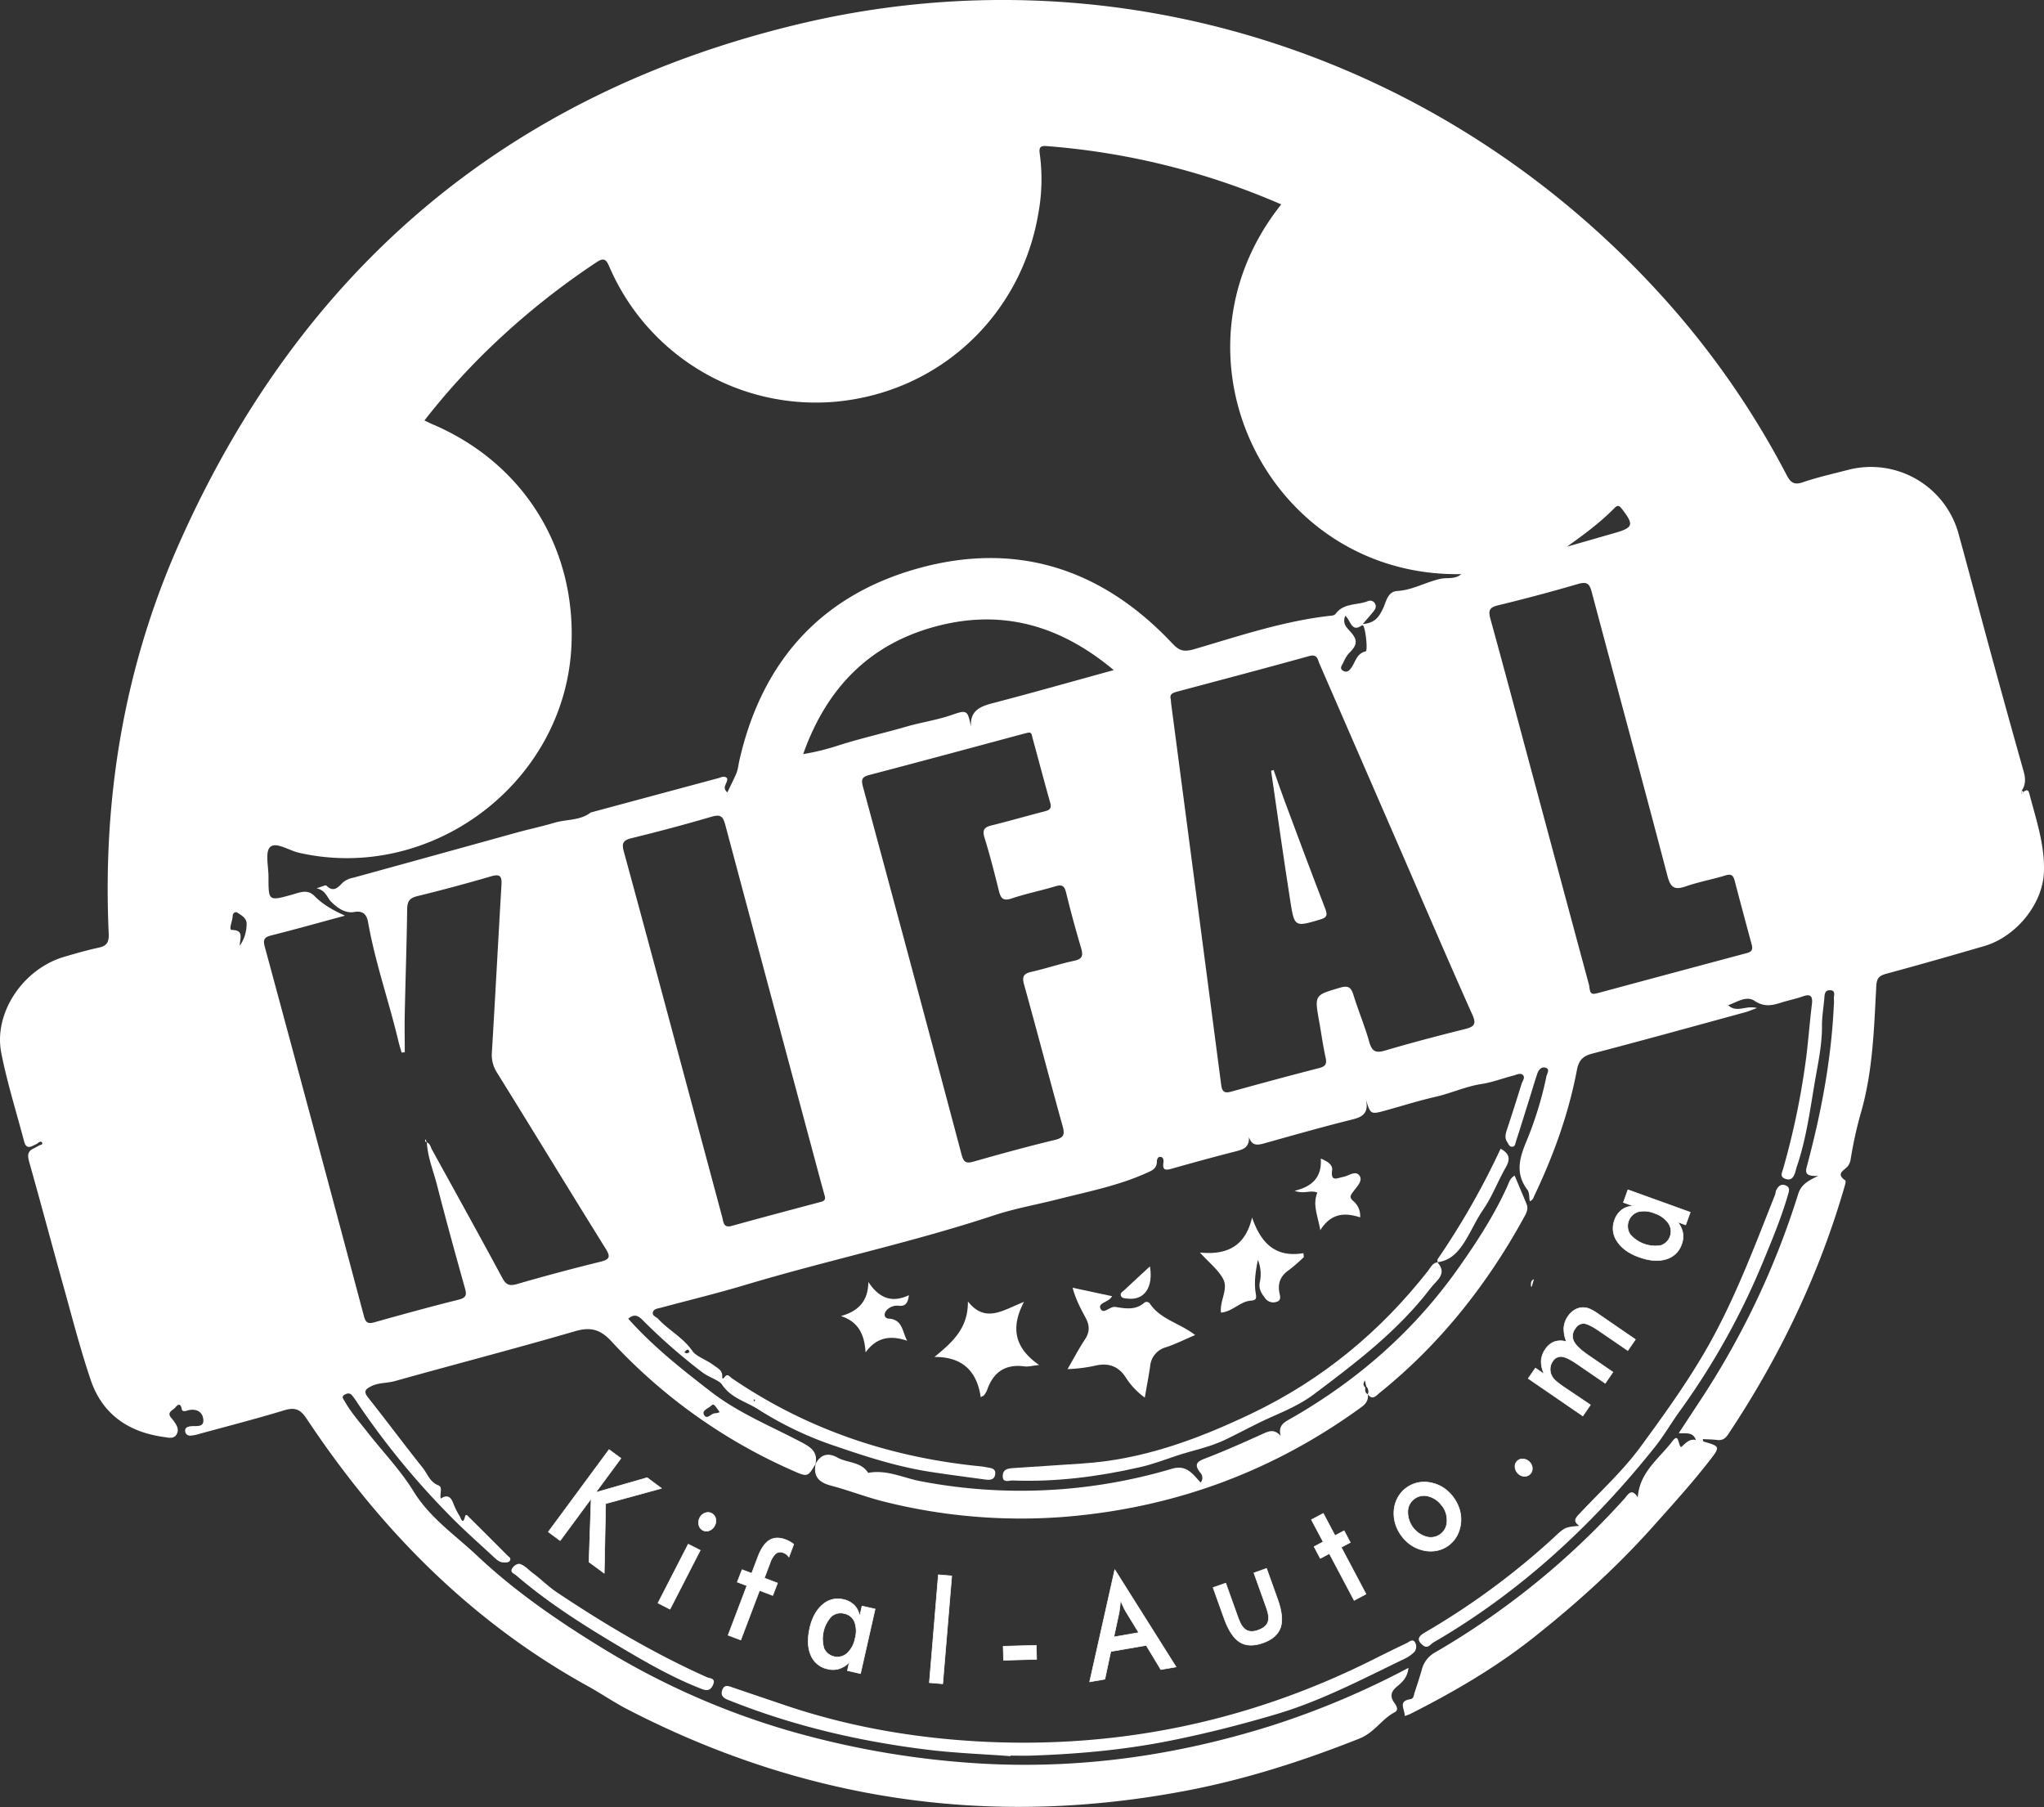 <svg id="Calque_1" data-name="Calque 1" xmlns="http://www.w3.org/2000/svg" viewBox="0 0 851.45 752.68"><rect x="0" y="0" width="851.45" height="752.68" fill="#333333" stroke="none"/><title>ai white kifal non trans (1)</title><path d="M654.7,1109.36,680,1075.08l4.94,3.64-10.47,14.19,21.38-6.14,6,4.45-23.27,6.37-.58,29-6.36-4.69.9-26.38L659.63,1113Z" transform="translate(-426.29 -471.27)" style="fill:#fff;stroke:#fff;stroke-linecap:round;stroke-linejoin:round;stroke-width:0.25px"/><path d="M700.38,1139l12.6-24.53,5,2.55-12.59,24.54Zm17.38-35.49a4,4,0,0,1,2.19-2,3.29,3.29,0,0,1,4.45,2.23,4.16,4.16,0,0,1-.4,3,4.21,4.21,0,0,1-2.19,2.06,3.14,3.14,0,0,1-2.73-.11,3.25,3.25,0,0,1-1.68-2.18A4.09,4.09,0,0,1,717.76,1103.55Z" transform="translate(-426.29 -471.27)" style="fill:#fff;stroke:#fff;stroke-linecap:round;stroke-linejoin:round;stroke-width:0.25px"/><path d="M729.59,1152.4l7.82-20.62-4-1.52,2-5.16,4,1.51,2.62-6.91q1.95-5.13,4.77-6.87c1.88-1.15,4.14-1.23,6.79-.22a11.91,11.91,0,0,1,3.33,1.91l-2,5.34a5.74,5.74,0,0,0-1-1.1,4.62,4.62,0,0,0-1.22-.69,3.14,3.14,0,0,0-3.19.28,9.3,9.3,0,0,0-2.49,4.1l-2.33,6.15,5.49,2.08-2,5.17-5.49-2.09-7.82,20.62Z" transform="translate(-426.29 -471.27)" style="fill:#fff;stroke:#fff;stroke-linecap:round;stroke-linejoin:round;stroke-width:0.25px"/><path d="M784.75,1168.38l-5.46-1.23.79-3.49a10.29,10.29,0,0,1-4.19,2.69,8.84,8.84,0,0,1-4.72.13,9.62,9.62,0,0,1-7.08-5.7q-2-4.54-.49-11.34,1.46-6.43,5.31-9.73a9.47,9.47,0,0,1,8.64-2.21,9.08,9.08,0,0,1,4.68,2.5,8.05,8.05,0,0,1,2.14,4.64l1-4.39,5.46,1.23Zm-2.25-14.73a11.06,11.06,0,0,0-.26-6.89,5.78,5.78,0,0,0-4.29-3.41,5.86,5.86,0,0,0-5.41,1.3,13.84,13.84,0,0,0-3,13.25,6.12,6.12,0,0,0,9.66,2A11.3,11.3,0,0,0,782.5,1153.65Z" transform="translate(-426.29 -471.27)" style="fill:#fff;stroke:#fff;stroke-linecap:round;stroke-linejoin:round;stroke-width:0.25px"/><path d="M813.43,1172.17l3.74-44.94,5.58.46L819,1172.63Z" transform="translate(-426.29 -471.27)" style="fill:#fff;stroke:#fff;stroke-linecap:round;stroke-linejoin:round;stroke-width:0.25px"/><path d="M844.17,1157l13.78-.38.16,5.82-13.78.38Z" transform="translate(-426.29 -471.27)" style="fill:#fff;stroke:#fff;stroke-linecap:round;stroke-linejoin:round;stroke-width:0.25px"/><path d="M909.84,1166.71l-6.08-10.09L889,1159.17l-2.46,11.55-6.35,1.1,10.47-46.74,25.53,40.52Zm-19.56-13.6,10.36-1.79-5.46-8.92c-.33-.57-.68-1.24-1-2s-.77-1.59-1.17-2.53c0,1-.11,1.85-.21,2.68s-.19,1.61-.31,2.31Z" transform="translate(-426.29 -471.27)" style="fill:#fff;stroke:#fff;stroke-linecap:round;stroke-linejoin:round;stroke-width:0.25px"/><path d="M936.88,1130.7l5.24,14.63c.9,2.51,2,4.16,3.32,4.92s3,.78,5.08,0,3.37-1.83,3.9-3.25.34-3.4-.56-5.92l-5.24-14.63,5.27-1.88,4.6,12.84q2.67,7.46,1.23,11.77c-1,2.87-3.37,5-7.24,6.39s-7.18,1.32-9.74-.28-4.73-4.89-6.53-9.9l-4.6-12.84Z" transform="translate(-426.29 -471.27)" style="fill:#fff;stroke:#fff;stroke-linecap:round;stroke-linejoin:round;stroke-width:0.25px"/><path d="M990.37,1137.89l-10.32-19.49-3.78,2-2.59-4.89,3.78-2-4.89-9.23,4.95-2.62,4.88,9.23,3.79-2,2.58,4.88-3.78,2,10.32,19.48Z" transform="translate(-426.29 -471.27)" style="fill:#fff;stroke:#fff;stroke-linecap:round;stroke-linejoin:round;stroke-width:0.25px"/><path d="M1010,1110.83a16.05,16.05,0,0,1-2.54-5.23,14.89,14.89,0,0,1-.44-5.59,13.19,13.19,0,0,1,1.65-5.11,12.25,12.25,0,0,1,3.5-3.91,12.49,12.49,0,0,1,4.85-2.15,13.2,13.2,0,0,1,5.45.07,14.8,14.8,0,0,1,5.2,2.16,15.77,15.77,0,0,1,4.11,4,16.25,16.25,0,0,1,2.56,5.22,14.24,14.24,0,0,1,.44,5.54,14,14,0,0,1-1.67,5.29,12.41,12.41,0,0,1-3.52,3.94,12.2,12.2,0,0,1-4.79,2.09,13.27,13.27,0,0,1-5.43-.07,15.29,15.29,0,0,1-5.21-2.19A16,16,0,0,1,1010,1110.83Zm17-12.29a10,10,0,0,0-5.59-4,6.73,6.73,0,0,0-8.68,6.29,10.71,10.71,0,0,0,7.64,10.53,6.71,6.71,0,0,0,8.66-6.28A9.86,9.86,0,0,0,1027.08,1098.54Z" transform="translate(-426.29 -471.27)" style="fill:#fff;stroke:#fff;stroke-linecap:round;stroke-linejoin:round;stroke-width:0.25px"/><path d="M1058.62,1085a4.07,4.07,0,0,1-1.23-2.63,3.09,3.09,0,0,1,3.4-3.38,4.07,4.07,0,0,1,2.63,1.25,3.81,3.81,0,0,1,1.17,2.58,3.18,3.18,0,0,1-3.4,3.38A3.89,3.89,0,0,1,1058.62,1085Z" transform="translate(-426.29 -471.27)" style="fill:#fff;stroke:#fff;stroke-linecap:round;stroke-linejoin:round;stroke-width:0.25px"/><path d="M1088.79,1056.46l-3.16,4.61-22.74-15.61,3-4.33,3.71,2.55a11.84,11.84,0,0,1-1.31-5.51,9.37,9.37,0,0,1,1.75-4.89,7.88,7.88,0,0,1,3.8-3.14,8.19,8.19,0,0,1,5,0,13.65,13.65,0,0,1-1.1-5.74,9.43,9.43,0,0,1,1.73-4.84,8.51,8.51,0,0,1,3.22-2.91,6.81,6.81,0,0,1,4-.66,7.4,7.4,0,0,1,2.16.65,22.15,22.15,0,0,1,3.07,1.84l1.83,1.26,13.79,9.46-3.17,4.62-11.68-8q-4.58-3.15-6.62-3.28a4,4,0,0,0-3.56,2.07,5,5,0,0,0-.71,5.22q1.15,2.51,6,5.86l10.36,7.11-3.19,4.66-11.68-8c-2.82-1.93-5-3-6.47-3.12a4,4,0,0,0-3.77,2,5.6,5.6,0,0,0-1,3,5.89,5.89,0,0,0,.69,3.1,7,7,0,0,0,1.53,1.93,42.91,42.91,0,0,0,4.13,3.09Z" transform="translate(-426.29 -471.27)" style="fill:#fff;stroke:#fff;stroke-linecap:round;stroke-linejoin:round;stroke-width:0.25px"/><path d="M1130.38,976.22l-1.9,5.26-3.37-1.21a10.29,10.29,0,0,1,2.16,4.49,9,9,0,0,1-.46,4.7,9.6,9.6,0,0,1-6.53,6.31q-4.77,1.46-11.31-.91-6.21-2.24-9-6.47a9.5,9.5,0,0,1-1.13-8.85,9.17,9.17,0,0,1,3.06-4.34,8.06,8.06,0,0,1,4.88-1.54l-4.25-1.53,1.9-5.26Zm-14.9.41a11,11,0,0,0-6.87-.6,6.3,6.3,0,0,0-3.3,9.36,13.85,13.85,0,0,0,12.78,4.68,6.14,6.14,0,0,0,3.15-9.35A11.3,11.3,0,0,0,1115.48,976.63Z" transform="translate(-426.29 -471.27)" style="fill:#fff;stroke:#fff;stroke-linecap:round;stroke-linejoin:round;stroke-width:0.25px"/><path d="M439.7,948.67c-2.22,1-2.95-.35-3.41-2.13-3.21-12.23-7.05-24.33-9.47-36.71-3.27-16.68,9.13-35,26.17-40,4.79-1.41,9.6-2.79,14.47-3.84,3.46-.75,4.27-2.39,4.11-5.89C469,803.68,478,749.11,501,697.45c50.67-114,136.66-187.13,258-216.14,131-31.3,266.54,11.85,357.91,111.44A355.42,355.42,0,0,1,1170.46,669c1.6,3.07,3,4.47,6.76,3.17,6.28-2.14,12.81-3.6,19.25-5.27a37.86,37.86,0,0,1,45.59,26.38c4.72,17.17,9.25,34.39,13.94,51.56q6.51,23.83,13.22,47.61c.83,2.91,1,5.53-.73,8.11,0,.43-.29,1.14-.13,1.24.59.37.64-.26.81-.64,1-.79,1.95-1.28,2.43.56,2.8,10.79,6.52,21.49,6.11,32.76-.48,13.47-11.71,27-24.78,30.84-13.56,3.95-27.13,7.84-40.77,11.52-3,.81-4.11,1.76-4.29,5.2-.93,17.77-1.45,35.78-6.44,52.86a168,168,0,0,0-4.25,19.39,6.27,6.27,0,0,1-1.12,2.67c-1.42,1.85-5.31,3.09-1.09,6,.36.25-.11,1.88-.38,2.81-10.71,36.9-27.17,71.1-48.45,103-1.14,1.72-2.42,2.57-4.52,2.31s-3.95-.25-6-.37c.11.5.11,1,.23,1,7,2,7.1,2.13,2.61,7.91-7.43,9.57-15.57,18.52-23.64,27.56-15.14,16.94-31.82,32-49.47,46-15.94,12.68-33.54,22.89-51.71,32.07a22.87,22.87,0,0,1-2.21.79c.13-2.82-3-6.18,2.39-7,1.44-.22,1.39-1.77,1.74-2.8,1.07-3.15,2.09-6.32,3-9.53a11.42,11.42,0,0,1,5.66-7.22,326.08,326.08,0,0,0,78.77-64c1.51-1.67,2.84-4.63,5.53-.55.77-10.59,9-16.18,14.44-23.38,2.72-3.58,2.25,1.24,3.56,2.51,1.77-1.36,3.28-3.64,6.21-3-1.26-3.49-4.17-2.62-7.15-2.83l9.31-14.16a339.85,339.85,0,0,0,40.44-85.42c1.13-3.62,3.52-5.35,8.4-7.59-6.24.37-5.27-2.08-4.57-4.71,5.75-21.6,9.93-43.48,11-65.87a18.72,18.72,0,0,0,.07-3c-.16-1.45,1-3.81-1.76-3.76-2.27,0-2.12,2.17-2.27,3.8-.36,3.81-1,7.63-.94,11.45,0,7-1.38,13.88-2.57,20.59-2.25,12.68-3.76,25.6-8,37.89-.27.78-.38,1.62-.67,2.4-.69,1.87-1.62,3.28-4,2.45s-1.48-2.43-1-4a317.79,317.79,0,0,0,9.7-46.89c.9-7.27,1.44-14.59,2.34-21.86.44-3.64-.77-4.36-4-3.19-2.82,1-5.79,1.56-8.64,2.48-3.86,1.24-7.24,2-11.25-.69-3.41-2.27-7.2.48-11,1.82,3.67,3.4,7.37-.12,12,1.18-2.41.87-3.67,1.42-5,1.78-21.19,5.78-42.36,11.65-63.61,17.2-3.94,1-5.62,2.81-6.38,6.78-3.47,18.24-9.73,35.59-17.71,52.33-.4.85-.58,1.91-1.93,2.37-.32-1.73-.12-3.65-1-4.77-5.55-7.31-2.93-14.2.16-21.54a151.06,151.06,0,0,0,7.79-25.77c.27-1.17,1.5-2.83-.22-3.47-1.89-.7-3.09.85-3.65,2.55-1.16,3.47-2.18,7-3.28,10.47-1.84,5.88-3.65,11.76-5.56,17.61-.28.84-.29,2.17-1.54,2.23s-1.53-1.12-2.08-1.92c-1.17-1.7-.74-3.41-.13-5.23q3.13-9.46,6.07-19c.37-1.2,1.62-2.64.59-3.71s-2.81-.08-4.17.27c-4.36,1.11-8.61,2.78-13,3.44-6.65,1-12.71,3.86-19.19,5.34-7,1.59-13.81,3.76-20.71,5.66-6.41,1.77-6.41,1.77-8.35-4.56,1.62,7.09-3.07,7.7-7.83,8.9-11.62,2.93-23.14,6.22-34.68,9.44-2.67.75-5,1.05-6.21-2.68.22,4.13-2.15,5.12-5.2,5.9-9,2.29-18,4.75-27,7.3-2.47.7-3.86.7-3.44-2.43.13-1,.1-2.27-1.09-2.48s-1.64,1-1.63,2c0,3-2.28,3.78-4.41,4.74-11.78,5.29-24.42,7.74-36.81,10.89-8.81,2.24-18,3.86-26.45,6.65-34.13,11.3-69.29,18.71-103.65,29-11.64,3.5-23.46,6.35-35.19,9.51-1.27.34-2.92.43-3.38,1.76-.56,1.62,1.34,2,2.18,2.94,4.41,4.76,10.34,7.71,14.25,13.36,1.57,2.27,6,3.73,8.89,5.94,1.55,1.18,3.56,2,3.52,4.46,0,1.13.13,1.57,1.08.33,1.14-1.5,2.09,0,2.89.58,31.39,21.44,66.23,33.08,103.89,36.75.83.08,1.65.26,2.47.41,1.64.29,3.62.41,3.39,2.75-.26,2.5-2.24,2.57-4.17,2.31-7.75-1.06-15.52-2.05-23.25-3.26-13.38-2.1-26.26-6.23-39-10.61a145.11,145.11,0,0,1-32.25-15.33c-5-3.24-11.4-4.68-15.19-10.42-1.11-1.69-5.41-3-8-4.91A245.3,245.3,0,0,1,694.85,1022c-1.88-1.85-3.68-4.19-6.86-1.44,10.29,11.56,22.26,21,34.4,30.38,11.44,8.85,24.67,14.22,37.26,20.82,4.05,2.12,7.47,4,6.33,9.34l.07-.08c-3.33,5.59-3.33,5.59-9.94,2.64A227.15,227.15,0,0,1,681,1030c-4.55-4.93-8.6-6.14-15.15-4.23-24.92,7.26-50.06,13.77-75.05,20.77-3.35.94-6.89.58-10.1,2.26-2.56,1.35-2.89,2.29-1,4.69,7.67,9.65,15,19.56,22.69,29.19,2,2.5,2.94,5.9,6.5,7.29,2,.79.47,3.36,1,5.52,2.8-1.87,4.29-.65,5.27,2.1a34.18,34.18,0,0,0,2.68,5.34c.56,1,1.23,3.63,2.18,0,.36-1.36,1.35,0,1.76.4q8,7.9,15.92,15.89c.54.55,1.54,1,1.07,2s-1.67.87-2.62.88c-1.63,0-2.79-1-3.89-2-6.44-6-13.13-11.84-19.26-18.18a325,325,0,0,1-37.82-46.29,32.78,32.78,0,0,0-2.32-3.24c-1-1.1-2.2-.7-3.18-.08-1.26.79-.34,1.7.12,2.52,2.62,4.68,6.18,8.68,9.45,12.87,6.47,8.27,13.87,15.94,19.34,24.81,6.86,11.12,17.31,18.16,26.44,26.76,15.72,14.82,33.59,27.1,51.73,38.22a318.61,318.61,0,0,0,76.34,34.15,364.28,364.28,0,0,0,74.35,13.7c44.15,3.56,87-2.13,129-15.43A346.63,346.63,0,0,0,1013,1166c-.34,3.74-2.41,5.84-4.66,7.68-2.44,2-3.28,4-1.26,6.82.85,1.19,2,3,.27,3.93-5.53,2.89-8.46,8.51-14.88,11.06-23.15,9.18-46.72,16.78-71.11,21.49q-122.8,23.73-234-33.87c-5.49-2.86-10.73-6.47-16.07-9.42-48.92-27-86.68-65.44-117.28-111.49-2.61-3.92-4.85-4.84-9.28-3.5-11.78,3.58-23.72,6.64-35.59,9.89a15.54,15.54,0,0,1-3.42.66,2,2,0,0,1-2.31-2.08c0-1.25,1-1.58,2-1.77,2.35-.43,6.31.9,5.49-3.44-.58-3.08-3.52-4.13-6.77-3.09-.78.25-1.94.41-2.11-.59-.44-2.5-1.49-2.26-2.72-.72-1,1.22-3.7,1.89-1.68,4.31.32.38.67.75.95,1.16,1.14,1.66,2.46,3.42,1.4,5.49-1.18,2.33-3.51,1.57-5.38,1.31-14.77-2-25.7-9.48-30.53-23.8-4.51-13.38-8-27.11-11.81-40.73-4.61-16.5-9-33.06-13.66-49.56-.74-2.66-1.26-4.87,1.88-6.18l2-1.08c.51-.41,1.93-.31,1.29-1.34-.46-.74-1.41,0-2,.52ZM604,947.08c1.49.48,1.64,2,2.24,3.06,9.81,17.79,19.66,35.55,29.29,53.44,1.59,3,3.08,3.42,6.18,2.53q17.28-5,34.74-9.29c4-1,4.17-2.16,2.08-5.52-15.14-24.31-30-48.77-45.13-73.11a13.6,13.6,0,0,1-2.22-8.41c1.41-23.28,2.62-46.57,4-69.84.22-3.59-.49-4.76-4.28-3.66-10.24,3-20.52,5.75-30.87,8.29-3.24.8-4.08,2.27-4.13,5.44-.2,14.49-.7,29-1,43.47-.12,5.37,0,10.74,0,16.11l-1.32.11c-.43-1.51-.92-3-1.28-4.54-3.95-16.65-9.69-32.84-12.68-49.75-.46-2.64-1.68-5-5.77-4.26-3.7.66-7-1.63-9.68-4.34-1.71-1.75-2.08-4.6-6-5.55,2.28-.66,3.73-1.45,4.06-1.12,2.94,2.94,4.78.89,6.77-1.18a9.22,9.22,0,0,1,4.46-2.09q34-9.35,67.91-18.76c5.3-1.46,10.68-2.59,15.94-4.16,5-1.47,10.54-.81,15-4.2a1.25,1.25,0,0,1,.47-.16q26.35-7.1,52.71-14.18c1.18-.31,2.48-1.16,3.66,0,.57,1.89-2.51,3.78.15,5.91,1.39-2.93,2.74-5.56,3.88-8.27a22.74,22.74,0,0,0,.86-3.9c9.09-41.56,33.63-69.68,74.63-81.11,40.84-11.38,76.29,0,105.43,30.68,3,3.15,4.5,4.46,9.72,2.94,18.77-5.5,37.42-11.81,57-13.94a2.74,2.74,0,0,0,1.79-.69c3.35-4.7,9-3.58,13.45-5.35a2.29,2.29,0,0,1,3,1c.69,1.17.18,2.28-.58,3.22-1.26,1.57-2.6,3.07-4.51,5.3,5.27-.39,6.91-3.28,8.47-6.55,1.36-2.88,1.86-7,6-7.22,6.39-.4,11.85-3.75,17.93-5.07,2.82-.61,6,.34,8.63-1.95-79.78,1.43-125.68-90.36-75-154a302.58,302.58,0,0,0-97.91-24.3c-2.73-.22-3,1-2.68,3.23a78.07,78.07,0,0,1-.6,24.88c-7,41.67-40.35,74.22-84.27,78.36a93.67,93.67,0,0,1-94.4-56.16c-1.35-3.15-2.28-4-5.5-1.82a313.56,313.56,0,0,0-41.84,33.19,286.89,286.89,0,0,0-29.71,32.62c1.2.57,2.05,1,2.94,1.4,38.32,16.13,60.62,52,58.24,93.56C661,797.66,605.87,839,550.8,826.47c-4.13-.94-9.53-4.65-11.95-2.4-2.21,2-.7,8.16-.72,12.48,0,10.09,0,10.1,9.88,7.36,3.18-.89,6.35-2.42,9.29.59,3.4,3.48,7.57,5.86,12.71,8.18-10.71,2.89-20.59,5.67-30.54,8.18-2.84.72-3.76,1.53-2.9,4.71q20.82,76.89,41.3,153.85c.74,2.79,1.64,3.39,4.37,2.63,11.7-3.28,23.42-6.51,35.2-9.45,3.24-.81,3.26-2.13,2.5-4.83-4-14.27-7.93-28.55-11.61-42.9-1.51-5.93-3.94-11.65-4.24-17.87ZM914,762.57c.07.8.1,1.47.19,2.13q10.43,79.23,20.8,158.47c.4,3,1.49,3.54,4.18,2.8,12.2-3.35,24.4-6.69,36.66-9.82,2.87-.73,3.2-1.95,2.61-4.57-1.08-4.87-1.73-9.84-2.62-14.75-2-11.2-2-11,8.74-14.17,3.58-1.06,4.6.09,5.56,3.16,2,6.5,4.69,12.83,6.53,19.39,1.1,3.9,2.57,4.84,6.54,3.67,11-3.25,22.13-6.17,33.27-8.94,3.89-1,5-2,3.09-6.15-9.92-22.18-19.48-44.52-29.16-66.81q-17.22-39.62-34.45-79.22c-.78-1.8-.86-4.17-4.33-3.21-18.28,5.09-36.64,9.91-55,14.82C914.88,759.83,913.34,760.4,914,762.57Zm-59.35,13.85c-1,.26-1.83.45-2.63.67-21.22,5.7-42.43,11.45-63.67,17-3,.8-3.4,1.85-2.6,4.83q20.73,76.63,41.12,153.36c.88,3.34,2.08,3.66,5.11,2.8,11.21-3.19,22.45-6.27,33.77-9,3.79-.92,4.13-2.34,3.17-5.78-5.44-19.56-10.55-39.22-16-58.77-.93-3.35-.42-4.68,3-5.45,6-1.34,11.86-3.36,17.88-4.62,3.49-.74,3.71-2.26,2.85-5.22-2.25-7.66-4.37-15.37-6.26-23.13-.67-2.76-1.59-3.53-4.4-2.68-6.05,1.83-12.29,3.06-18.27,5.08-3.63,1.22-4.58-.13-5.35-3.23-1.84-7.43-3.73-14.86-6-22.17-1-3.34.11-4.33,3.09-5.06,7.27-1.79,14.47-3.89,21.72-5.75,2.05-.53,3.32-1,2.59-3.63-2.54-9-4.9-18-7.37-27C856.12,777.71,856.18,776.21,854.62,776.42Zm236,108.77,1.14-.24q31.11-8.38,62.24-16.71c2.27-.6,2.43-1.76,1.92-3.64q-3.6-13.26-7.09-26.55c-.57-2.21-1.46-2.88-3.85-2.13-5.41,1.67-11,2.66-16.37,4.52-4.57,1.58-6.41.85-7.74-4.25-10.33-39.46-21.08-78.81-31.53-118.24-.94-3.56-2-4.52-5.74-3.43q-16.55,4.83-33.3,8.89c-3.77.91-4.12,2.29-3.16,5.76,6.46,23.43,12.69,46.93,19,70.4q11,41,22.05,82C1088.58,883.1,1088.32,885.6,1090.6,885.19ZM769.86,969.48c-.62-2.24-1.24-4.49-1.85-6.73q-19.86-74-39.62-148c-1-3.67-2.15-4.31-5.72-3.27q-16.53,4.83-33.26,8.91c-3.7.89-4.19,2.2-3.23,5.71,8.26,30.16,16.32,60.38,24.43,90.58q8.28,30.84,16.56,61.69c.52,1.91.42,4.51,3.92,3.54,12.18-3.38,24.41-6.61,36.62-9.87C769.09,971.69,770.38,971.37,769.86,969.48ZM890.24,750.39c-21.92-18.32-45.59-25.26-72.38-18.64-28.57,7.06-47,25.44-57,53.63a98,98,0,0,0,14.57-3.57c9.35-3,18.94-5.12,28.37-7.86,6.32-1.84,12.86-2.74,19.13-4.94s6.47-1.78,7.83,5c-.47-6.71,3.78-8.46,9.09-9.85C856.21,759.89,872.53,755.26,890.24,750.39ZM1079,699q9.81-2.82,19.61-5.63c8.12-2.31,8.46-3.48,3.24-10.2-1.12-1.45-1.82-1.51-3.06-.25C1092.82,689,1086,694,1079,699Zm-92.36,28.8c-1.15,3.1.38,4.66,2,6.39,3.39,3.7,3.13,5.73-.5,9.25a14.17,14.17,0,0,0-2.26,3.81c-.57,1.12-1.8,2.47-.07,3.44s2.76-.3,3.63-1.65c1.58-2.42,2.16-5.65,5.74-6.45,1-.22-.13-10.22-1.14-10.78-.12-.06-.32-.15-.39-.1C989.17,735,989,729.58,986.65,727.79ZM526.15,865.22a15.84,15.84,0,0,0,2.87-9c.14-2.42-2.07-3.65-3.82-4.78-1-.65-2,.35-2,1.41,0,2-1.86,5.74-.31,5.78C527.93,858.71,526.3,861.88,526.15,865.22Zm199.92,194.27c-2.33-3.4-2.55-3.63-3.63-2.6s-4,1.9-2.83,3.8c1.28,2.12,3-.89,4.72-.75A6.22,6.22,0,0,0,726.07,1059.49ZM712.35,1035c.5-.25,1.19-.12,1-.86-.1-.48-.38-.93-1-.56a6.51,6.51,0,0,0-1,1Zm28.48,19.44-.32-.33a2.77,2.77,0,0,0-.29.6c0,.07.19.19.29.29Z" transform="translate(-426.29 -471.27)" style="fill:#fff"/><path d="M996.07,1052c.34,2.41-.74,4-2.69,5.4-36.7,26.71-77.61,41.82-122.88,45.63a234.06,234.06,0,0,1-75.31-6.12c-7.7-1.86-15.14-4.81-22.81-6.84-5-1.32-7.39-3.83-6.33-9.07l-.07.08c2.18-4,5.19-4.91,9.26-2.64s9.76,1.61,12.69,6.34c7.67-1.5,14.58,2.09,21.78,3.46a221,221,0,0,0,104.72-5.17c6.22-1.83,8.72,2.23,12,5.74a3.08,3.08,0,0,0,.1-3.81c-3.72-4.43-.68-5.27,2.93-6.67,7.59-2.95,15-6.27,22.47-9.63,2.64-1.2,5-2.49,7.84.65-1.22-4.5,1.73-5.78,4.3-7.25,27.88-15.94,51.48-36.65,70-63,7.57-10.75,14.73-21.77,20.16-33.82.65-1.44,1-3.13,3-4.35,1.69,4.06,3.38,8,5,11.95.9,2.3-.43,4.26-1.45,6.11-15.39,27.87-34.87,52.39-59.76,72.43-1.55,1.25-2.94,3.27-4.95.63a3.07,3.07,0,0,0-.66-3.3c-.19-.83-.37-1.67-.56-2.5-.57,1-1,2,.14,2.87C995,1050.23,994.77,1051.44,996.07,1052Z" transform="translate(-426.29 -471.27)" style="fill:#fff"/><path d="M847.28,1202.77c-11.46-.86-23-1.26-34.36-2.65-27.07-3.3-53.54-9.31-79.07-19.11-1.4-.53-2.79-1.09-4.18-1.63-1.87-.73-3.34-1.74-2.54-4.08.9-2.61,2.73-1.7,4.49-1.1q11.1,3.78,22.21,7.53c26.53,8.92,53.82,13.57,81.76,15q86.19,4.3,163.22-34.47,6.69-3.36,13.45-6.58c1.09-.52,2.45-1.94,3.45-.35a3.5,3.5,0,0,1-.42,4.22,15.62,15.62,0,0,1-4.09,2.75c-17.39,8.36-34.5,17.42-53.07,22.94-14.47,4.29-29,8-43.92,11-19.38,3.92-38.8,5.66-58.43,6.31-2.82.1-5.66,0-8.48,0Z" transform="translate(-426.29 -471.27)" style="fill:#fff"/><path d="M1084.19,1106.84c-3-2-1.48-3.43.06-5.08,8.53-9.12,17.9-17.63,25.26-27.62,9-12.28,18-24.72,25.83-37.89C1148,1015,1156.6,991.9,1165.68,969c.24-.61.22-1.33.5-1.92.78-1.65,2-2.85,3.94-2.05s1.46,2.28,1,3.81c-2.92,10.09-7,19.75-11,29.41a302.63,302.63,0,0,1-33.82,60.41c-3.66,5-6.77,10.48-10.66,15.36-26,32.56-56.09,60.42-92.26,81.41-1.25.73-2.34,2.77-4.31,1.2-2.84-2.26-2-3.74.8-5.39a309.07,309.07,0,0,0,46.7-33.32q4-3.43,7.82-7C1078,1107.54,1078.6,1107.26,1084.19,1106.84Z" transform="translate(-426.29 -471.27)" style="fill:#fff"/><path d="M1025,997c4.43,4.88-.31,7.58-2.67,10.69-13.58,17.85-31.32,31.3-49,44.55-5,3.76-11.44,6.64-17.56,9.32-6.54,2.88-12.79,6.4-19.25,9.48s-13.46,4.38-20.16,6.61c-5,1.67-9.91,3.55-15.1,4.73-17.54,4-35.25,6.28-53.27,5.56-1.43,0-4.12,1.22-4-2,.06-2.58,2-3,4.23-3.15,9.64-.59,19.28-1.31,28.92-1.92,25.1-1.58,48.1-10.11,70.55-20.83,29.28-14,53.52-34,73.49-59.46,1.09-1.4,1.82-3.29,4-3.55Z" transform="translate(-426.29 -471.27)" style="fill:#fff"/><path d="M924.15,1027.36c-4.53,1.93-8.26,3.81-12.18,5.1a8.92,8.92,0,0,0-6.57,7.9c-.6,4.09-1.39,8.16-2.23,13.05a30.36,30.36,0,0,1-7.75-8.1c-3.2-5.2-7.74-6.52-13.31-5.1a64.7,64.7,0,0,1-11.13,1.35c2.61-4.49,4.74-8.58,7.27-12.39,2-3,2-5.71.34-8.84-2-3.8-4.14-7.58-5.49-12.67l16.4,3.51c-1.14,2.59-6,2.64-4.77,5.22s3.95-1.1,6.14-.74c4.29.7,8.5,1.46,12.2-1.84a1.65,1.65,0,0,1,2.25.52C909.74,1020.87,917.67,1022.37,924.15,1027.36Z" transform="translate(-426.29 -471.27)" style="fill:#fff"/><path d="M829.48,1013.38c7.38,9.24,14.56,3.59,23.37.17-5.83,11-3.67,19.4,6.3,26.29-3,.32-4.57.78-6,.59-8.14-1.11-13.17,2.45-15.73,10a9.36,9.36,0,0,1-1.31,2.11c-.08.12-.29.16-1.29.7-1.56-10.76-7.57-16.84-19.26-16.75C822.91,1030.42,829.61,1024.69,829.48,1013.38Z" transform="translate(-426.29 -471.27)" style="fill:#fff"/><path d="M934.9,1018c-.59-4.85,3.06-9.59,1-13.78-1.88-3.83-5.7-6.71-9.75-11.22,11.62,1.16,19-2.92,21.7-14.61,3.6,10.45,9.53,16.86,21.39,14.87l.18,1.61a64.61,64.61,0,0,1-6.13,5.36c-3.43,2.34-4.82,5.33-4.07,9.39.26,1.42.93,3.26-1,3.85a4.13,4.13,0,0,1-4.88-1.4c-1.54-2-2.83-3.87-2.27-6.67a15.75,15.75,0,0,0-.8-9.34c-.91,4.59-1.66,9.23-.9,13.87.35,2.12.34,2.94-2.07,3.11C942.76,1013.4,939.66,1017.68,934.9,1018Z" transform="translate(-426.29 -471.27)" style="fill:#fff"/><path d="M642.61,1122.63c2.32.62,3.81,2.55,5.67,3.91,3.42,2.5,6.3,5.52,10,8,20,13.35,40.56,25.54,62.52,35.36,1.2.54,3.75.29,2.53,3.13-1,2.4-2.5,2.61-4.75,1.75-11.23-4.34-21.67-10.23-32-16.33-15.78-9.32-31.34-19-45.3-31-.84-.72-2.77-1.26-1.56-3A3.85,3.85,0,0,1,642.61,1122.63Z" transform="translate(-426.29 -471.27)" style="fill:#fff"/><path d="M788,1005.25c4.29,6.46,9.52,9,16.9,5.52-.39,3.39-1.55,4.61-4,4.42a6,6,0,0,0-5.06,1.6c-1.54,1.54-1.41,3.6.7,3.74,5.72.37,5.54,5.24,7.64,9.21-6.83-2.31-12.66-1.61-17.33,4.86-.43-7.21-2.8-12.74-10.26-15.14C783.94,1017.41,787.94,1013.17,788,1005.25Z" transform="translate(-426.29 -471.27)" style="fill:#fff"/><path d="M976.47,953.85c2.9,1.24,5,2.56,4.73,4.87-.64,5,2,3.25,4.6,2.78,2.3-.41,5.21-2.92,6.85-.46,1.42,2.15-1.2,4.6-2.61,6.52-1.2,1.64-1.89,2.38.08,4.08a8,8,0,0,1,2.75,6.7c-6.23-2-12-1.94-16.6,5.35-1.06-6.15-3.3-10.58-1.23-15.63-2.74-1.28-5.53.74-9.46-.79C973.28,965.49,977,961.26,976.47,953.85Z" transform="translate(-426.29 -471.27)" style="fill:#fff"/><path d="M1025.13,997.12c0-.49-.16-1.11.08-1.45a319.78,319.78,0,0,0,26.17-45.91c3.77,2.06,4.13,4.33,2.16,7.76-3.3,5.75-5.64,12.11-9.37,17.54-3.14,4.55-5.22,9.62-8.24,14.19-2.69,4.07-5.83,7.18-10.89,7.79Z" transform="translate(-426.29 -471.27)" style="fill:#fff"/><path d="M905.31,998.75c1.5,8.9-2.48,14.23-9.21,13.44-1.1-.13-2.56,0-2.94-1.35-.3-1.07.89-1.63,1.57-2.27C898.06,1005.43,901.43,1002.34,905.31,998.75Z" transform="translate(-426.29 -471.27)" style="fill:#fff"/><path d="M1064.43,1007.06c.24-1,.54-2,.86-2.93-1,.33-1.33,1.18-1.27,2.43a4.68,4.68,0,0,0,.11.75Z" transform="translate(-426.29 -471.27)" style="fill:#fff"/><path d="M1269.17,801.16c-.17.38-.22,1-.81.64-.16-.1.08-.81.13-1.24A5.51,5.51,0,0,1,1269.17,801.16Z" transform="translate(-426.29 -471.27)" style="fill:#fff"/><path d="M604.09,947c-.62.07-.77-.31-.73-.81,0-.11.19-.21.29-.32l.34,1.21Z" transform="translate(-426.29 -471.27)" style="fill:#fff"/><path d="M956.83,792c1.54,4.34,3,8.71,4.62,13,5.59,15,11.15,29.93,16.9,44.82,1,2.71.72,3.62-2.15,4.47-10.54,3.1-10.71,3.25-12.42-7.68-2.83-18.07-5.36-36.18-8-54.28Z" transform="translate(-426.29 -471.27)" style="fill:#fff"/></svg>